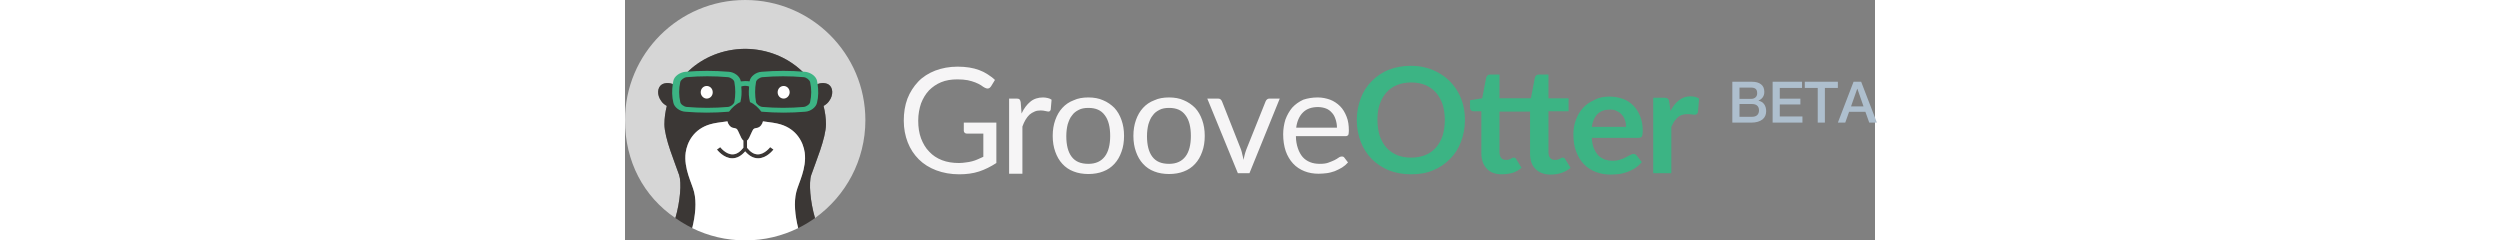 <?xml version="1.0" standalone="no"?><!DOCTYPE svg PUBLIC "-//W3C//DTD SVG 1.1//EN" "http://www.w3.org/Graphics/SVG/1.1/DTD/svg11.dtd"><svg width="100%" height="40" viewBox="0 0 416 80" version="1.1" xmlns="http://www.w3.org/2000/svg" xmlns:xlink="http://www.w3.org/1999/xlink" xml:space="preserve" style="fill-rule:evenodd;clip-rule:evenodd;stroke-linejoin:round;stroke-miterlimit:1.414;"><rect x="0" y="0" width="416" height="80" fill="#808080" stroke="none"/><g><g><path d="M16.774,72.573c-10.585,-7.197 -16.774,-18.809 -16.774,-32.573c0,-22.091 17.909,-40 40,-40c22.091,0 40,17.909 40,40c0,13.348 -6.539,25.17 -16.587,32.436c-0.06,0.043 -0.12,0.087 -0.18,0.13c-1.588,-5.467 -2.118,-11.71 -1.249,-14.316c1.4,-4.1 4.9,-12.3 4.9,-16.9c0,-2.1 -0.3,-4.1 -0.8,-6.1c0.7,-0.4 1.4,-0.9 1.9,-1.7c1.4,-1.9 1.3,-4.4 -0.2,-5.4c-0.993,-0.695 -3.327,-0.803 -4.683,0.478l0.004,0.005l-0.009,0l0.003,-0.003l0.003,-0.003c-1.269,-1.915 -2.772,-3.663 -4.468,-5.201c-4.787,-4.412 -11.317,-7.124 -18.631,-7.176l0,-5.7412e-06l-0,2.8706e-06l-0,-2.8706e-06l0,5.7412e-06c-7.314,0.053 -13.844,2.764 -18.631,7.176c-1.696,1.538 -3.199,3.286 -4.468,5.201l0.006,0.005l-0.009,0l0.001,-0.001l0.003,-0.005c-1.357,-1.282 -3.69,-1.174 -4.683,-0.478c-1.5,1 -1.6,3.5 -0.2,5.4c0.5,0.8 1.2,1.3 1.9,1.7c-0.5,2 -0.8,4 -0.8,6.1c0,4.6 3.5,12.8 4.9,16.9c0.869,2.607 0.34,8.85 -1.249,14.316c-0.003,0.011 -0.252,-0.168 0.006,0.008Z" style="fill:#D6D6D6;"/><g><path d="M22.372,75.916c0.002,-0.008 -3.018,-1.502 -5.604,-3.351c1.588,-5.467 2.118,-11.71 1.249,-14.316c-1.4,-4.1 -4.9,-12.3 -4.9,-16.9c0,-2.1 0.3,-4.1 0.8,-6.1c-0.7,-0.4 -1.4,-0.9 -1.9,-1.7c-1.4,-1.9 -1.3,-4.4 0.2,-5.4c0.993,-0.695 3.327,-0.803 4.683,0.478l-0.003,0.005l-0.001,0.001l0.009,0l-0.003,-0.003l-0.003,-0.003c1.269,-1.915 2.772,-3.663 4.468,-5.201c4.787,-4.412 11.317,-7.124 18.631,-7.176l0,-5.7412e-06l0,2.8706e-06l0,-2.8706e-06l0,5.7412e-06c7.314,0.053 13.844,2.764 18.631,7.176c1.696,1.538 3.199,3.286 4.468,5.201l-0.003,0.003l-0.003,0.003l0.009,0l-0.004,-0.005c1.357,-1.282 3.69,-1.174 4.683,-0.478c1.5,1 1.6,3.5 0.2,5.4c-0.5,0.8 -1.2,1.3 -1.9,1.7c0.5,2 0.8,4 0.8,6.1c0,4.6 -3.5,12.8 -4.9,16.9c-0.869,2.607 -0.34,8.85 1.249,14.317c-1.766,1.262 -3.64,2.385 -5.604,3.351c-1.05,-4.236 -1.489,-8.559 -0.619,-12.04c0.7,-2.9 3.5,-7.8 2.8,-13.1c-0.5,-3.5 -2.7,-7.8 -8.1,-9.4c-1.3,-0.4 -3.4,-0.7 -5.8,-1c-0.1,0.5 -0.3,0.9 -0.6,1.3c-0.4,0.5 -0.816,0.867 -1.817,0.967c-0.306,0.031 -0.674,0.21 -0.858,0.481c-0.364,0.539 -0.988,2.143 -1.326,2.752c-0.184,0.332 -0.4,0.7 -0.7,0.9l0,2.4c1.1,1.4 2.3,2.2 3.6,2.2c2.3,0 4.1,-2.4 4.1,-2.4l1.1,0.8c-0.1,0.1 -2.2,2.9 -5.1,2.9c-1.6,0 -3,-0.8 -4.3,-2.3c-0.004,0.004 -0.014,0.004 -0.018,0c-1.3,1.5 -2.7,2.3 -4.3,2.3c-2.9,0 -5,-2.8 -5.1,-2.9l1.1,-0.8c0,0 1.8,2.4 4.1,2.4c1.3,0 2.5,-0.8 3.6,-2.2l0,-2.4c-0.3,-0.2 -0.516,-0.568 -0.7,-0.9c-0.338,-0.609 -0.962,-2.213 -1.326,-2.752c-0.183,-0.272 -0.551,-0.451 -0.858,-0.481c-1,-0.1 -1.417,-0.467 -1.817,-0.967c-0.3,-0.4 -0.5,-0.8 -0.6,-1.3c-2.4,0.3 -4.5,0.6 -5.8,1c-5.4,1.6 -7.6,5.9 -8.1,9.4c-0.7,5.3 2.1,10.2 2.8,13.1c0.87,3.481 0.431,7.804 -0.619,12.04Z" style="fill:#3b3735;"/><path d="M27.197,32.811c1.1,0 2,-0.9 2,-2.1c0,-1.2 -0.9,-2.1 -2,-2.1c-1.1,0 -2,0.9 -2,2.1c0,1.1 0.9,2.1 2,2.1Z" style="fill:#fff;fill-rule:nonzero;"/><path d="M52.803,32.811c-1.1,0 -2,-0.9 -2,-2.1c0,-1.2 0.9,-2.1 2,-2.1c1.1,0 2,0.9 2,2.1c0,1.1 -0.9,2.1 -2,2.1Z" style="fill:#fff;fill-rule:nonzero;"/><path d="M57.628,75.916c-5.318,2.615 -11.301,4.084 -17.628,4.084c-6.326,0 -12.31,-1.469 -17.628,-4.084c1.05,-4.236 1.489,-8.559 0.619,-12.04c-0.7,-2.9 -3.5,-7.8 -2.8,-13.1c0.5,-3.5 2.7,-7.8 8.1,-9.4c1.3,-0.4 3.4,-0.7 5.8,-1c0.1,0.5 0.3,0.9 0.6,1.3c0.4,0.5 0.816,0.867 1.817,0.967c0.306,0.031 0.674,0.21 0.858,0.481c0.364,0.539 0.988,2.143 1.326,2.752c0.184,0.332 0.4,0.7 0.7,0.9l0,2.4c-1.1,1.4 -2.3,2.2 -3.6,2.2c-2.3,0 -4.1,-2.4 -4.1,-2.4l-1.1,0.8c0.1,0.1 2.2,2.9 5.1,2.9c1.6,0 3,-0.8 4.3,-2.3c0.004,0.004 0.014,0.004 0.018,0c1.3,1.5 2.7,2.3 4.3,2.3c2.9,0 5,-2.8 5.1,-2.9l-1.1,-0.8c0,0 -1.8,2.4 -4.1,2.4c-1.3,0 -2.5,-0.8 -3.6,-2.2l0,-2.4c0.3,-0.2 0.516,-0.568 0.7,-0.9c0.338,-0.609 0.962,-2.213 1.326,-2.752c0.183,-0.272 0.551,-0.451 0.858,-0.481c1,-0.1 1.417,-0.467 1.817,-0.967c0.3,-0.4 0.5,-0.8 0.6,-1.3c2.4,0.3 4.5,0.6 5.8,1c5.4,1.6 7.6,5.9 8.1,9.4c0.7,5.3 -2.1,10.2 -2.8,13.1c-0.87,3.481 -0.431,7.804 0.619,12.04Z" style="fill:#fff;"/><path d="M40.303,28.584c-0.201,-0.016 -0.406,-0.017 -0.606,0c-0.269,0.022 -0.8,0.1 -1,0.2c0.2,2.4 0.1,3.4 -0.3,5.2c-1.5,0.6 -2.9,2 -3.7,3.1c-0.051,0.07 -0.2,0.1 -0.3,0.1c-2.4,0.2 -4.8,0.3 -7.2,0.3c-2.3,0 -4.7,-0.1 -7.1,-0.3c-1.9,-0.1 -3.7,-1.5 -4,-3c-0.5,-2 -0.5,-4.1 -0.2,-6.2c0.1,-0.4 0.1,-0.7 0.2,-1.1c0.3,-1.5 2.1,-2.8 4,-3l0.1,0c2.4,-0.2 4.8,-0.3 7.1,-0.3c2.4,0 4.8,0.1 7.2,0.3c1.9,0.1 3.7,1.5 4,3c0.039,0.193 0.026,0.195 0.1,0.2c0.233,0.017 0.8,-0.1 1.3,-0.1l0.103,0l0.103,-0c0.5,0 0.9,0 1.3,0.1c-0,-4.70363e-05 0.054,0.029 0.1,-0.2c0.3,-1.5 2.1,-2.9 4,-3c2.4,-0.2 4.8,-0.3 7.2,-0.3c2.3,0 4.7,0.1 7.1,0.3l0.1,0c1.9,0.2 3.7,1.5 4,3c0.1,0.4 0.1,0.7 0.2,1.1c0.3,2.1 0.3,4.2 -0.2,6.2c-0.3,1.5 -2.1,2.9 -4,3c-2.4,0.2 -4.8,0.3 -7.1,0.3c-2.4,0 -4.8,-0.1 -7.2,-0.3c-0.1,0 -0.24,-0.018 -0.3,-0.1c-0.8,-1.1 -2.2,-2.5 -3.7,-3.1c-0.4,-1.8 -0.5,-2.8 -0.3,-5.2c-0.2,-0.1 -0.731,-0.179 -1,-0.2ZM43.603,33.984c0.2,0.7 1.2,1.5 2.1,1.6c2.3,0.2 4.6,0.3 6.9,0.3c2.3,0 4.6,-0.1 6.9,-0.3c0.9,-0.1 2,-0.9 2.1,-1.6c0.5,-2.2 0.5,-4.5 0,-6.7c-0.2,-0.7 -1.2,-1.5 -2.1,-1.6c-2.3,-0.2 -4.6,-0.3 -6.9,-0.3c-2.3,0 -4.6,0.1 -6.9,0.3c-0.9,0.1 -2,0.9 -2.1,1.6c-0.4,2.2 -0.4,4.5 0,6.7ZM36.397,33.984c-0.2,0.7 -1.2,1.5 -2.1,1.6c-2.3,0.2 -4.6,0.3 -6.9,0.3c-2.3,0 -4.6,-0.1 -6.9,-0.3c-0.9,-0.1 -2,-0.9 -2.1,-1.6c-0.5,-2.2 -0.5,-4.5 0,-6.7c0.2,-0.7 1.2,-1.5 2.1,-1.6c2.3,-0.2 4.6,-0.3 6.9,-0.3c2.3,0 4.6,0.1 6.9,0.3c0.9,0.1 2,0.9 2.1,1.6c0.4,2.2 0.4,4.5 0,6.7Z" style="fill:#3CB484;"/></g></g><g><path d="M117.841,57.067c-1.979,0.658 -4.24,0.94 -6.596,0.94c-2.827,0 -5.371,-0.47 -7.632,-1.316c-2.261,-0.846 -4.24,-2.069 -5.842,-3.667c-1.602,-1.599 -2.827,-3.479 -3.675,-5.642c-0.848,-2.163 -1.319,-4.608 -1.319,-7.24c0,-2.633 0.377,-5.078 1.225,-7.335c0.848,-2.163 2.073,-4.043 3.581,-5.642c1.508,-1.599 3.486,-2.821 5.654,-3.667c2.261,-0.846 4.711,-1.316 7.444,-1.316c1.413,0 2.638,0.094 3.863,0.282c1.225,0.188 2.261,0.47 3.298,0.846c1.036,0.376 1.979,0.846 2.827,1.41c0.848,0.564 1.696,1.128 2.45,1.881l-1.319,2.163c-0.188,0.282 -0.471,0.564 -0.848,0.658c-0.377,0.094 -0.754,0 -1.131,-0.188c-0.377,-0.188 -0.848,-0.47 -1.319,-0.846c-0.471,-0.282 -1.131,-0.658 -1.884,-0.94c-0.754,-0.282 -1.602,-0.564 -2.544,-0.752c-0.942,-0.188 -2.167,-0.282 -3.486,-0.282c-1.979,0 -3.769,0.282 -5.371,0.94c-1.602,0.658 -2.921,1.599 -4.052,2.727c-1.131,1.222 -1.979,2.633 -2.638,4.325c-0.565,1.693 -0.942,3.573 -0.942,5.736c0,2.163 0.283,4.137 0.942,5.924c0.66,1.693 1.508,3.197 2.733,4.42c1.131,1.222 2.544,2.163 4.24,2.821c1.696,0.658 3.581,0.94 5.654,0.94c0.848,0 1.602,-0.094 2.261,-0.188c0.754,-0.094 1.413,-0.188 2.073,-0.376c0.66,-0.188 1.319,-0.376 1.884,-0.658c0.565,-0.282 1.225,-0.564 1.885,-0.846l0,-7.711l-5.465,0c-0.283,0 -0.565,-0.094 -0.754,-0.282c-0.188,-0.188 -0.283,-0.376 -0.283,-0.658l0,-2.727l10.836,0l0,13.447c-1.885,1.222 -3.769,2.163 -5.748,2.821ZM127.829,57.631l0,-24.825l2.544,0c0.471,0 0.754,0.094 0.942,0.282c0.188,0.188 0.283,0.47 0.377,0.94l0.283,3.761c0.754,-1.693 1.79,-3.009 2.921,-3.949c1.131,-0.94 2.544,-1.41 4.24,-1.41c0.565,0 1.036,0.094 1.508,0.188c0.471,0.094 0.942,0.282 1.319,0.564l-0.283,3.291c-0.094,0.376 -0.377,0.658 -0.754,0.658c-0.188,0 -0.565,-0.094 -1.036,-0.188c-0.471,-0.094 -0.942,-0.188 -1.508,-0.188c-0.754,0 -1.508,0.094 -2.073,0.376c-0.66,0.282 -1.131,0.564 -1.696,1.034c-0.471,0.47 -0.942,1.034 -1.319,1.693c-0.377,0.658 -0.754,1.41 -1.036,2.257l0,15.703l-4.429,0l0,-0.188ZM154.212,32.43c1.79,0 3.486,0.282 4.9,0.94c1.413,0.564 2.733,1.505 3.769,2.539c1.036,1.128 1.79,2.445 2.356,4.043c0.565,1.599 0.848,3.291 0.848,5.266c0,1.975 -0.283,3.761 -0.848,5.266c-0.565,1.599 -1.319,2.915 -2.356,4.043c-1.036,1.128 -2.261,1.975 -3.769,2.539c-1.413,0.564 -3.109,0.846 -4.9,0.846c-1.79,0 -3.486,-0.282 -4.9,-0.846c-1.508,-0.564 -2.733,-1.41 -3.769,-2.539c-1.036,-1.128 -1.79,-2.445 -2.356,-4.043c-0.565,-1.599 -0.848,-3.291 -0.848,-5.266c0,-1.975 0.283,-3.667 0.848,-5.266c0.565,-1.599 1.319,-2.915 2.356,-4.043c1.036,-1.128 2.261,-1.975 3.769,-2.539c1.413,-0.658 3.015,-0.94 4.9,-0.94ZM154.212,54.528c2.45,0 4.24,-0.846 5.465,-2.445c1.225,-1.599 1.79,-3.949 1.79,-6.864c0,-2.915 -0.565,-5.266 -1.79,-6.864c-1.225,-1.693 -3.015,-2.445 -5.465,-2.445c-1.225,0 -2.356,0.188 -3.204,0.658c-0.942,0.47 -1.696,1.034 -2.261,1.881c-0.66,0.752 -1.036,1.787 -1.413,2.915c-0.283,1.128 -0.471,2.445 -0.471,3.949c0,2.915 0.565,5.266 1.79,6.864c1.225,1.599 3.015,2.351 5.559,2.351ZM181.066,32.43c1.79,0 3.486,0.282 4.9,0.94c1.413,0.564 2.733,1.505 3.769,2.539c1.036,1.128 1.79,2.445 2.356,4.043c0.565,1.599 0.848,3.291 0.848,5.266c0,1.975 -0.283,3.761 -0.848,5.266c-0.565,1.599 -1.319,2.915 -2.356,4.043c-1.036,1.128 -2.261,1.975 -3.769,2.539c-1.413,0.564 -3.109,0.846 -4.9,0.846c-1.79,0 -3.486,-0.282 -4.9,-0.846c-1.508,-0.564 -2.733,-1.41 -3.769,-2.539c-1.036,-1.128 -1.79,-2.445 -2.356,-4.043c-0.565,-1.599 -0.848,-3.291 -0.848,-5.266c0,-1.975 0.283,-3.667 0.848,-5.266c0.565,-1.599 1.319,-2.915 2.356,-4.043c1.036,-1.128 2.261,-1.975 3.769,-2.539c1.413,-0.658 3.015,-0.94 4.9,-0.94ZM181.066,54.528c2.45,0 4.24,-0.846 5.465,-2.445c1.225,-1.599 1.79,-3.949 1.79,-6.864c0,-2.915 -0.565,-5.266 -1.79,-6.864c-1.225,-1.693 -3.015,-2.445 -5.465,-2.445c-1.225,0 -2.356,0.188 -3.204,0.658c-0.942,0.47 -1.696,1.034 -2.261,1.881c-0.66,0.752 -1.036,1.787 -1.413,2.915c-0.283,1.128 -0.471,2.445 -0.471,3.949c0,2.915 0.565,5.266 1.79,6.864c1.225,1.599 3.015,2.351 5.559,2.351ZM193.786,32.806l3.58,0c0.377,0 0.66,0.094 0.848,0.282c0.189,0.188 0.377,0.376 0.471,0.658l6.313,15.986c0.189,0.564 0.377,1.222 0.471,1.787c0.189,0.564 0.283,1.128 0.377,1.693c0.094,-0.564 0.283,-1.128 0.377,-1.693c0.189,-0.564 0.283,-1.128 0.565,-1.787l6.407,-15.986c0.094,-0.282 0.283,-0.47 0.471,-0.658c0.189,-0.188 0.471,-0.282 0.848,-0.282l3.392,0l-10.082,24.825l-3.863,0l-10.176,-24.825ZM230.534,32.43c1.508,0 2.827,0.282 4.146,0.752c1.225,0.47 2.356,1.222 3.298,2.163c0.942,0.94 1.602,2.069 2.167,3.479c0.565,1.41 0.754,2.915 0.754,4.702c0,0.658 -0.094,1.128 -0.188,1.41c-0.189,0.188 -0.471,0.376 -0.848,0.376l-16.584,0c0,1.599 0.283,2.915 0.659,4.043c0.377,1.128 0.942,2.163 1.602,2.915c0.659,0.752 1.508,1.316 2.45,1.693c0.942,0.376 1.979,0.564 3.204,0.564c1.131,0 2.073,-0.094 2.827,-0.376c0.754,-0.282 1.508,-0.564 2.073,-0.846c0.565,-0.282 1.036,-0.564 1.413,-0.846c0.377,-0.282 0.754,-0.376 1.036,-0.376c0.377,0 0.66,0.094 0.848,0.376l1.225,1.599c-0.565,0.658 -1.225,1.222 -1.979,1.693c-0.754,0.47 -1.602,0.846 -2.45,1.222c-0.848,0.282 -1.79,0.564 -2.638,0.658c-0.848,0.094 -1.79,0.188 -2.732,0.188c-1.696,0 -3.298,-0.282 -4.711,-0.846c-1.413,-0.564 -2.732,-1.41 -3.769,-2.539c-1.036,-1.128 -1.885,-2.539 -2.45,-4.137c-0.565,-1.693 -0.848,-3.573 -0.848,-5.642c0,-1.693 0.283,-3.385 0.754,-4.89c0.565,-1.505 1.319,-2.821 2.261,-3.949c1.036,-1.128 2.261,-1.975 3.675,-2.633c1.413,-0.47 3.015,-0.752 4.806,-0.752ZM230.628,35.627c-2.073,0 -3.769,0.564 -4.994,1.787c-1.225,1.222 -1.979,2.915 -2.261,5.078l13.568,0c0,-1.034 -0.189,-1.975 -0.471,-2.821c-0.283,-0.846 -0.659,-1.599 -1.225,-2.163c-0.565,-0.658 -1.225,-1.128 -1.979,-1.41c-0.754,-0.282 -1.696,-0.47 -2.638,-0.47Z" style="fill:#f6f5f6;"/><path d="M279.531,39.953c0,2.633 -0.471,4.984 -1.319,7.241c-0.848,2.257 -2.073,4.137 -3.675,5.736c-1.602,1.599 -3.486,2.915 -5.654,3.761c-2.167,0.94 -4.617,1.316 -7.349,1.316c-2.638,0 -5.088,-0.47 -7.35,-1.316c-2.167,-0.94 -4.052,-2.163 -5.654,-3.761c-1.602,-1.599 -2.827,-3.573 -3.675,-5.736c-0.848,-2.257 -1.319,-4.608 -1.319,-7.241c0,-2.633 0.471,-4.984 1.319,-7.24c0.848,-2.257 2.073,-4.137 3.675,-5.736c1.602,-1.599 3.486,-2.915 5.654,-3.761c2.167,-0.846 4.617,-1.316 7.35,-1.316c1.79,0 3.486,0.188 5.088,0.658c1.602,0.376 3.015,1.034 4.334,1.787c1.319,0.752 2.544,1.693 3.58,2.727c1.036,1.128 1.979,2.257 2.732,3.667c0.754,1.316 1.319,2.821 1.696,4.325c0.377,1.505 0.565,3.103 0.565,4.89ZM272.841,39.953c0,-1.975 -0.283,-3.667 -0.754,-5.266c-0.565,-1.505 -1.225,-2.821 -2.261,-3.949c-0.942,-1.034 -2.167,-1.881 -3.486,-2.445c-1.413,-0.564 -2.921,-0.846 -4.711,-0.846c-1.696,0 -3.298,0.282 -4.711,0.846c-1.413,0.564 -2.544,1.41 -3.486,2.445c-0.942,1.034 -1.696,2.351 -2.261,3.949c-0.565,1.505 -0.754,3.291 -0.754,5.266c0,1.975 0.283,3.667 0.754,5.266c0.565,1.505 1.225,2.821 2.261,3.949c0.942,1.034 2.167,1.881 3.486,2.445c1.413,0.564 2.921,0.846 4.711,0.846c1.696,0 3.298,-0.282 4.711,-0.846c1.413,-0.564 2.544,-1.41 3.486,-2.445c0.942,-1.034 1.696,-2.351 2.261,-3.949c0.471,-1.599 0.754,-3.385 0.754,-5.266ZM291.78,58.007c-2.167,0 -3.863,-0.658 -4.994,-1.881c-1.131,-1.222 -1.79,-2.915 -1.79,-5.078l0,-14.011l-2.544,0c-0.283,0 -0.565,-0.094 -0.848,-0.282c-0.283,-0.188 -0.377,-0.564 -0.377,-0.94l0,-2.445l4.052,-0.658l1.319,-6.864c0.094,-0.282 0.283,-0.564 0.471,-0.752c0.189,-0.188 0.565,-0.282 0.848,-0.282l3.109,0l0,7.899l10.459,0l1.319,-6.864c0.094,-0.282 0.188,-0.564 0.471,-0.752c0.189,-0.188 0.565,-0.282 0.942,-0.282l3.109,0l0,7.899l6.69,0l0,4.325l-6.69,0l0,13.635c0,0.752 0.188,1.41 0.565,1.881c0.377,0.47 0.942,0.658 1.602,0.658c0.377,0 0.659,0 0.942,-0.094c0.283,-0.094 0.471,-0.188 0.66,-0.282c0.188,-0.094 0.377,-0.188 0.471,-0.282c0.189,-0.094 0.283,-0.094 0.471,-0.094c0.189,0 0.283,0 0.471,0.094c0.094,0.094 0.283,0.188 0.377,0.376l1.79,2.915c-0.848,0.752 -1.885,1.316 -3.015,1.693c-1.131,0.376 -2.356,0.564 -3.58,0.564c-2.167,0 -3.863,-0.658 -5.088,-1.881c-1.225,-1.222 -1.79,-2.915 -1.79,-5.078l0,-14.011l-10.176,0l0,13.541c0,0.752 0.188,1.41 0.565,1.881c0.377,0.47 0.942,0.658 1.602,0.658c0.377,0 0.659,0 0.942,-0.094c0.283,-0.094 0.471,-0.188 0.66,-0.282c0.188,-0.094 0.377,-0.188 0.471,-0.282c0.189,-0.094 0.283,-0.094 0.471,-0.094c0.189,0 0.283,0 0.471,0.094c0.094,0.094 0.283,0.188 0.377,0.376l1.79,2.915c-0.848,0.752 -1.885,1.316 -3.015,1.693c-1.131,0.282 -2.261,0.47 -3.58,0.47ZM327.68,32.148c1.602,0 3.015,0.282 4.428,0.752c1.319,0.47 2.45,1.222 3.486,2.257c0.942,0.94 1.696,2.163 2.261,3.573c0.565,1.41 0.848,3.009 0.848,4.796c0,0.94 -0.094,1.505 -0.283,1.881c-0.188,0.282 -0.565,0.47 -1.131,0.47l-15.547,0c0.094,1.316 0.283,2.445 0.66,3.385c0.377,0.94 0.848,1.693 1.413,2.351c0.565,0.658 1.319,1.034 2.073,1.41c0.848,0.282 1.696,0.47 2.732,0.47c0.942,0 1.79,-0.094 2.544,-0.376c0.754,-0.188 1.319,-0.47 1.885,-0.752c0.565,-0.282 1.036,-0.564 1.413,-0.752c0.377,-0.188 0.754,-0.376 1.131,-0.376c0.471,0 0.848,0.188 1.131,0.564l1.696,2.163c-0.66,0.752 -1.413,1.41 -2.261,1.975c-0.848,0.564 -1.696,0.94 -2.638,1.316c-0.942,0.282 -1.79,0.564 -2.732,0.658c-0.942,0.094 -1.885,0.188 -2.732,0.188c-1.79,0 -3.392,-0.282 -4.9,-0.846c-1.508,-0.564 -2.827,-1.41 -3.958,-2.539c-1.131,-1.128 -1.979,-2.539 -2.638,-4.231c-0.659,-1.693 -0.942,-3.573 -0.942,-5.83c0,-1.693 0.283,-3.291 0.848,-4.796c0.565,-1.505 1.319,-2.821 2.356,-3.949c1.036,-1.128 2.261,-1.975 3.769,-2.633c1.508,-0.846 3.204,-1.128 5.088,-1.128ZM327.774,36.474c-1.79,0 -3.109,0.47 -4.146,1.505c-1.036,1.034 -1.602,2.445 -1.885,4.231l11.401,0c0,-0.752 -0.094,-1.505 -0.377,-2.257c-0.188,-0.658 -0.565,-1.316 -1.036,-1.787c-0.471,-0.564 -1.036,-0.94 -1.696,-1.222c-0.565,-0.376 -1.319,-0.47 -2.261,-0.47ZM342.19,57.631l0,-25.107l3.581,0c0.659,0 1.036,0.094 1.319,0.376c0.283,0.188 0.377,0.658 0.471,1.222l0.377,2.821c0.754,-1.505 1.696,-2.727 2.827,-3.573c1.036,-0.846 2.356,-1.316 3.863,-1.316c1.131,0 2.073,0.282 2.827,0.752l-0.377,4.514c-0.094,0.282 -0.189,0.47 -0.377,0.658c-0.189,0.094 -0.377,0.188 -0.66,0.188c-0.283,0 -0.565,0 -1.131,-0.094c-0.471,-0.094 -0.942,-0.094 -1.413,-0.094c-0.66,0 -1.225,0.094 -1.79,0.282c-0.565,0.188 -1.036,0.47 -1.413,0.846c-0.377,0.376 -0.754,0.846 -1.131,1.316c-0.283,0.564 -0.66,1.128 -0.942,1.787l0,15.421l-6.03,0Z" style="fill:#3CB484;"/><path d="M370.901,32.907l3.886,0c0.571,0 1.048,-0.162 1.429,-0.486c0.381,-0.324 0.572,-0.79 0.572,-1.4c0,-0.686 -0.172,-1.168 -0.514,-1.448c-0.343,-0.279 -0.838,-0.419 -1.486,-0.419l-3.886,0l0,3.752ZM368.52,27.211l6.609,0c1.219,0 2.197,0.279 2.933,0.838c0.737,0.559 1.105,1.403 1.105,2.533c0,0.686 -0.168,1.273 -0.505,1.762c-0.337,0.489 -0.816,0.867 -1.438,1.133l0,0.038c0.838,0.178 1.473,0.575 1.905,1.19c0.432,0.616 0.648,1.387 0.648,2.314c0,0.533 -0.095,1.032 -0.286,1.495c-0.19,0.464 -0.489,0.863 -0.895,1.2c-0.406,0.337 -0.927,0.603 -1.562,0.8c-0.635,0.197 -1.391,0.295 -2.267,0.295l-6.248,0l0,-13.6ZM370.901,38.868l4.21,0c0.724,0 1.286,-0.187 1.686,-0.562c0.4,-0.375 0.6,-0.905 0.6,-1.59c0,-0.673 -0.2,-1.19 -0.6,-1.552c-0.4,-0.362 -0.962,-0.543 -1.686,-0.543l-4.21,0l0,4.248ZM381.93,27.211l9.79,0l0,2.057l-7.41,0l0,3.562l6.857,0l0,1.943l-6.857,0l0,3.981l7.543,0l0,2.057l-9.924,0l0,-13.6ZM392.635,27.211l11.009,0l0,2.057l-4.324,0l0,11.543l-2.381,0l0,-11.543l-4.305,0l0,-2.057ZM408.863,27.211l2.533,0l5.238,13.6l-2.552,0l-1.276,-3.6l-5.429,0l-1.276,3.6l-2.457,0l5.219,-13.6ZM408.025,35.402l4.152,0l-2.038,-5.848l-0.057,0l-2.057,5.848Z" style="fill:#aebfce;"/></g></g></svg>

